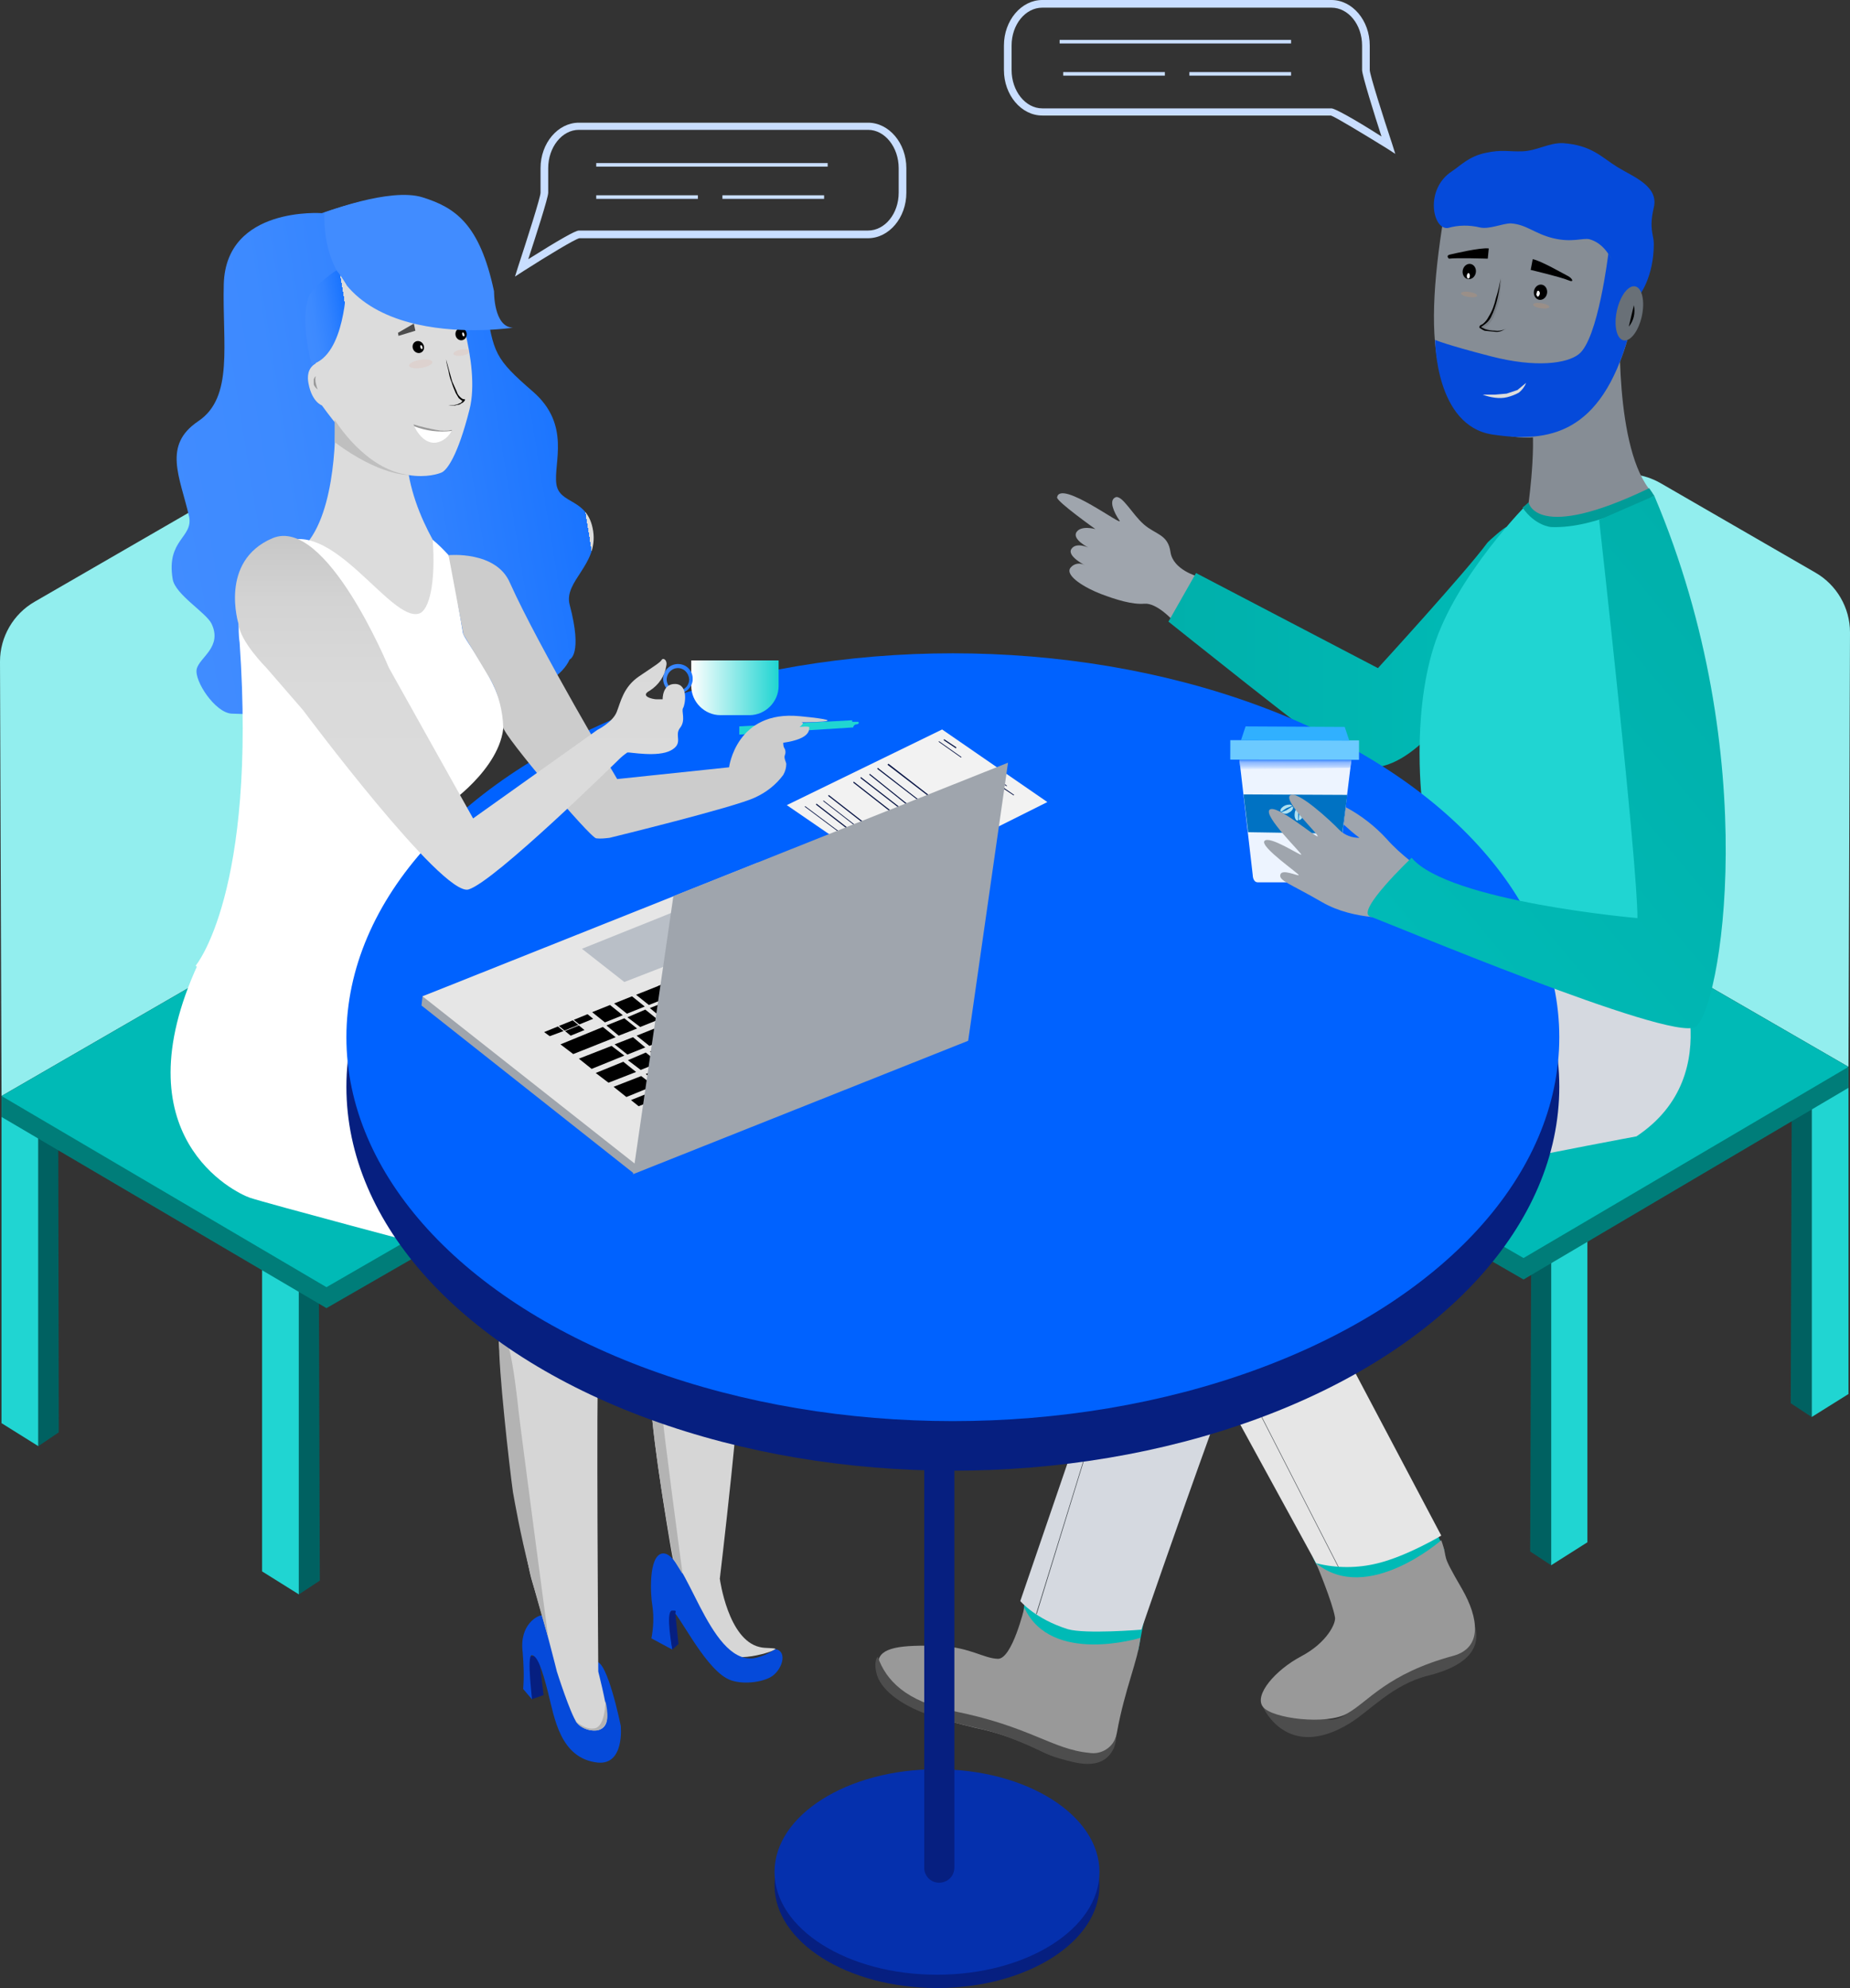 <?xml version="1.0" encoding="utf-8"?>
<!-- Generator: Adobe Illustrator 23.0.3, SVG Export Plug-In . SVG Version: 6.00 Build 0)  -->
<svg version="1.1" id="Layer_1" xmlns="http://www.w3.org/2000/svg" xmlns:xlink="http://www.w3.org/1999/xlink" x="0px" y="0px"
	 viewBox="0 0 362.1 388.9" style="enable-background:new 0 0 362.1 388.9;" xml:space="preserve">
<rect x="0" y="0" width="362.1" height="388.9" fill="#333333" stroke="none"/>
<style type="text/css">
	.st0{fill:#20D5D2;}
	.st1{fill:#006161;}
	.st2{fill:#92EEEE;}
	.st3{fill:#007D79;}
	.st4{fill:#00BAB6;}
	.st5{fill:#999999;}
	.st6{fill:#4D4D4D;}
	.st7{fill:#061F80;}
	.st8{fill:#0530AD;}
	.st9{fill:#E6E6E6;}
	.st10{fill:#D5D9E0;}
	.st11{fill:#D6D6D6;}
	.st12{fill:#054ADA;}
	.st13{fill:#B3B3B3;}
	.st14{fill:#9FA5AD;}
	.st15{fill:url(#SVGID_1_);}
	.st16{fill:#868D95;}
	.st17{fill:#DCDCDC;}
	.st18{fill:url(#SVGID_2_);}
	.st19{fill:#FFFFFF;}
	.st20{fill:#1A1A1A;}
	.st21{fill:#418CFF;}
	.st22{fill:url(#SVGID_3_);}
	.st23{fill:#BFBFBF;}
	.st24{opacity:8.000000e-02;fill:#E86234;enable-background:new    ;}
	.st25{fill:url(#SVGID_4_);}
	.st26{fill:#009C98;}
	.st27{opacity:0.1;enable-background:new    ;}
	.st28{opacity:0.17;fill:#FF9E4B;enable-background:new    ;}
	.st29{fill:#F9F9F9;}
	.st30{fill:#697077;}
	.st31{fill:#C9DEFF;}
	.st32{fill:#0062FF;}
	.st33{fill:#CCCCCC;}
	.st34{fill:url(#SVGID_5_);}
	.st35{fill:url(#SVGID_6_);}
	.st36{fill:url(#SVGID_7_);}
	.st37{fill:#373D42;}
	.st38{fill:#EDF4FF;}
	.st39{fill:#0072C3;}
	.st40{fill:#6CCAFF;}
	.st41{fill:#30B0FF;}
	.st42{opacity:0.8;}
	.st43{fill:#DBFBFB;}
	.st44{fill:url(#SVGID_8_);}
	.st45{fill:url(#SVGID_9_);}
	.st46{fill:#F2F2F2;}
	.st47{fill:#051243;}
	.st48{fill:#B9BFC7;}
</style>
<title>Inside_coffee_first_transition</title>
<g>
	<g id="Layer_2-2">
		<path class="st0" d="M361.8,208.9v63.8l-7.2,4.5v-64.1C354.6,213.1,360.9,208,361.8,208.9z"/>
		<polygon class="st1" points="354.6,277.2 350.5,274.5 350.7,215.4 354.6,213.1 		"/>
		<path class="st0" d="M310.7,237.9v63.8l-7.1,4.5v-64.1C303.6,242.1,309.9,237,310.7,237.9z"/>
		<polygon class="st1" points="303.6,306.2 299.5,303.5 299.7,244.4 303.6,242.1 		"/>
		<path class="st2" d="M361.8,208.7l0.3-85c0-4.8-2.6-9.3-6.8-11.7L325,94.5c-6.5-3.7-14.7-1.5-18.4,5c-1.2,2-1.8,4.3-1.8,6.7
			l-0.3,69.4L361.8,208.7z"/>
		<polygon class="st3" points="361.8,212.8 298.2,250.3 239.3,216.3 304.5,179.7 361.8,208.9 		"/>
		<polygon class="st4" points="361.8,208.7 298.2,246.1 239.3,212.1 304.5,175.6 		"/>
		<path class="st0" d="M0.3,214.6v63.8l7.2,4.5v-64.1C7.5,218.8,1.2,213.7,0.3,214.6z"/>
		<polygon class="st1" points="7.5,282.9 11.5,280.2 11.4,221.1 7.5,218.8 		"/>
		<path class="st0" d="M51.3,243.6v63.8l7.2,4.5v-64.1C58.5,247.8,52.2,242.7,51.3,243.6z"/>
		<polygon class="st1" points="58.5,311.9 62.6,309.2 62.4,250.1 58.5,247.8 		"/>
		<path class="st4" d="M224,316.5l-1.2,6.3c0,0-4,2.8-14,1.9s-8.3-11-8.3-11L224,316.5z"/>
		<path class="st5" d="M200.5,314.5c0,0-2.4,10.1-5.2,10s-5.4-2.2-11.1-2.5c-8.1-0.3-12,0.3-12.3,3.1c-1.1,8.5,14.6,11.8,19,12.9
			c4.5,0.9,8.8,2.5,12.9,4.5c2.1,1.2,13.2,5.3,14.8-3.5s4.1-14,4.6-18.6C223.2,320.4,205.7,325.8,200.5,314.5z"/>
		<path class="st6" d="M218.5,339.5c-0.6,2.3-2.9,3.8-5.3,3.4c-7.3-0.7-11.6-5.2-26.7-8.2c-9.2-1.9-13.1-6-14.7-10.6
			c0,0-0.9,0.8-0.2,3.4s4,6,11.2,8.3s9.1,2,14.7,4.1s7.2,3.4,9.9,4.1s8.3,2.8,10.6-2C218.3,341.2,218.5,340.4,218.5,339.5z"/>
		<path class="st6" d="M247.2,333.9c0,0,4.6,10.8,17,3.2c3.8-2.3,8.4-7.6,15.3-9.3s10.5-4.9,9.2-9.6c0,0-1.4,4.5-10.1,7.1
			s-13.6,11.3-18.3,11.1S247.2,333.9,247.2,333.9z"/>
		<path class="st4" d="M280.2,297.6l2.5,5.6c0,0-3.5,5.1-13.5,7.6s-12.5-7-12.5-7L280.2,297.6z"/>
		<path class="st5" d="M257.6,305.8c0,0,3.2,7.6,3.7,10.6c0.2,1.1-1.5,4.9-6.6,7.6s-9.3,7.6-7.5,9.9s12.4,3.6,16.5,1.3
			s7.8-7.8,20.8-11.3c5.7-1.6,4.9-7.4,1.7-13c-4.6-7.9-2.5-5.1-4.1-9.6C282.1,301.3,267.6,314,257.6,305.8z"/>
		<ellipse class="st7" cx="183.4" cy="368.8" rx="31.8" ry="20.1"/>
		<ellipse class="st8" cx="183.4" cy="366.2" rx="31.8" ry="20.1"/>
		<path class="st9" d="M250.8,241.2l31.3,59.2c0,0-6.7,4-12.4,5.4c-4,1-8.1,1-12.1,0l-36.4-66.5c-2.1-4.3-1.8-9.4,0.7-13.5
			c2.4-3.4,6-7.1,10.7-8.6c10-3.3,24.9-4.7,24.9-4.7L250.8,241.2z"/>
		<path class="st10" d="M327.5,187.4c0,0,11.3,22.6-7.2,34.9c0,0-61.6,11.4-65.9,15s-31,81.5-31,81.5s-11,0.9-14.4-0.1
			c-6.4-2-9.3-5.5-9.3-5.5l30.5-89c0,0,10-11.6,22.3-15.2c7.3-2.2,20.4-15,31.1-24.3S327.5,187.4,327.5,187.4z"/>
		<path class="st7" d="M183.8,368.3c-1.6,0-2.9-1.3-2.9-2.9c0,0,0-0.1,0-0.1V173.4c0-1.6,1.3-2.9,2.9-2.9c1.6,0,2.9,1.3,3,2.9v191.9
			C186.8,367,185.5,368.3,183.8,368.3z"/>
		<path class="st11" d="M127.1,263.7c-0.8,8.7,2.4,28.3,4,37.9c0.8,4.7,1.1,6.3,2.5,7.4s1.5,5.6,4.7,4.6s2.5-4,2.5-4
			s4.7-39.2,4.6-49.9C145.3,253.7,127.9,254.9,127.1,263.7z"/>
		<path class="st11" d="M140.9,308.9c0,0,1.6,11.9,7.8,13.3c1.1,0.3,3,0.1,3.1,0.4s-8.8,3.4-10.9,0c-2.1-3.7-4-7.5-5.7-11.5
			L140.9,308.9z"/>
		<path class="st12" d="M147.5,324.4c1-0.2,2-0.5,2.9-1l1.4-0.8c2.5,0.5,1.2,4.3-1,5.5s-6.4,1.5-8.6,0.2
			c-4.7-2.6-9.7-13.4-10.7-13.2s0.1,7.6,0.1,7.6l-4.1-2.2c0.4-2.1,0.5-4.2,0.2-6.3c-0.4-2.2-0.8-9.8,1.9-10.3
			C134.3,303.2,138.6,325.4,147.5,324.4z"/>
		<path class="st7" d="M132.2,315.8l0.6,5.8l-1.2,1.1c0,0-1.4-7.4-0.1-7.6S132,315.5,132.2,315.8z"/>
		<path class="st13" d="M129.5,259.3c0.2,4.6-0.1,13.4,0,16.1s4.1,32.5,4.1,32.5l-1.8-2.9c0,0-3.1-16.5-4.1-27
			c-0.5-5.5-0.5-12.5-0.6-15S129.5,259.3,129.5,259.3z"/>
		<path class="st7" d="M104.1,332.4l2.3-0.8c0,0-0.9-7.6-1-7.6c-0.8,0-1.5,0-2.3,0.1L104.1,332.4z"/>
		<path class="st12" d="M102.4,330.4l1.7,2c0.2,0.9-1.1-8.7,0-8.6s2,2.7,3.2,7.4s2.3,12.8,9.7,13.6c5.3,0.5,4.5-7.2,4.5-7.2
			s-2.6-12.8-4.8-12.5c-5.9,0.9-2.5,13.8-4.8,9.5s-3.2-18.2-5.8-18.6c-0.7-0.1-4.5,1.7-3.8,7.2C102.5,325.6,102.6,328,102.4,330.4z"
			/>
		<path class="st11" d="M117.1,327c0,0,1.5,5.9,1.7,8.1c0.6,4.8-4.6,3.7-5.9,1.9s-3.9-10-3.9-10H117.1z"/>
		<path class="st13" d="M112.6,336.6c-0.3-0.3,1.7,1.9,3.8,1.5s2.1-5.3,2.1-5.3s1.5,5.1-1.6,5.7C115.2,338.7,113.5,338,112.6,336.6z
			"/>
		<path class="st11" d="M97.5,256c-0.8,5.6,4.4,46.1,6.7,53.5S109,327,109,327c2.3,2.1,5.8,2.1,8.1,0c0,0-0.4-57,0-59.5
			S98.3,250.3,97.5,256z"/>
		<path class="st13" d="M101.5,276c0.4,3.7,5.8,44.3,5.8,44.3s-1.9-6.2-3.7-13.3s-2.8-12.9-3.2-15.1c-0.7-5-2.9-24.6-2.7-29.5
			l1.9,1.3C100.5,266.8,101.3,274.1,101.5,276z"/>
		<path class="st2" d="M0.3,214.4l-0.3-85c0-4.8,2.6-9.3,6.8-11.7l30.3-17.5c6.5-3.7,14.7-1.5,18.4,5c1.2,2,1.8,4.3,1.8,6.7
			l0.3,69.4L0.3,214.4z"/>
		<polygon class="st3" points="0.3,218.5 63.9,255.9 122.8,222 57.6,185.4 0.3,214.6 		"/>
		<polygon class="st4" points="0.3,214.4 63.9,251.8 122.8,217.8 57.6,181.3 		"/>
		<path class="st14" d="M234.5,112.8c0,0-4.9-1.3-5.4-4.8s-2.9-3.4-5.2-5.4s-4.3-5.9-5.6-5.3s-0.3,2.9,0.8,4.5s-11.6-8.1-12.2-4.5
			c-0.1,0.8,7.5,6.2,7.5,6.2s-2.8-0.8-3.7,0.6s2.3,3,2.3,3s-2.4-1.1-3.3,0.3s2.7,3.2,2.7,3.2c-1-0.6-2.2-0.4-2.9,0.5
			c-1.1,1.6,3.1,4,6,5.1s6.1,2.1,8.5,1.9s5.5,3.2,5.5,3.2L234.5,112.8z"/>
		
			<linearGradient id="SVGID_1_" gradientUnits="userSpaceOnUse" x1="228.7" y1="263.374" x2="296.039" y2="263.374" gradientTransform="matrix(1 0 0 -1 0 390)">
			<stop  offset="0" style="stop-color:#00B0AB"/>
			<stop  offset="1" style="stop-color:#00BAB6"/>
		</linearGradient>
		<path class="st15" d="M234.1,112.1l35.6,18.6c0,0,17.3-18.9,21.4-24.5c0.3-0.4,3.5-3.2,3.8-3.1c2,0.8,0.8,15.6,0.6,16.7
			c-1.5,6.5-11.5,19-11.5,19s-10.8,16.2-20.4,9.9c-5.7-3.7-34.9-27.1-34.9-27.1L234.1,112.1z"/>
		<path class="st16" d="M317.1,62.2c0,0-1.3,25.9,6.3,34.2c0.3,0.4-23.6,17.5-24.2,1.9c0,0,2-14.5-0.1-18.3S317.1,62.2,317.1,62.2z"
			/>
		<path class="st17" d="M280.5,190.7c0,0-25.2-4.5-26.3-3.6s-1,3.1-2.3,3s-0.6-4.1-0.6-4.1s-0.5,3.1-1.5,3.1s-4.5-4.2-0.5-7.6
			s18-4.9,23.1-1.8s10.5,8,13.7,8.1L280.5,190.7z"/>
		
			<linearGradient id="SVGID_2_" gradientUnits="userSpaceOnUse" x1="-180.707" y1="954.741" x2="-98.037" y2="954.741" gradientTransform="matrix(-0.99 0.16 -0.16 -0.99 85.78 1057.87)">
			<stop  offset="0" style="stop-color:#DCDCDC"/>
			<stop  offset="0" style="stop-color:#DADBDC"/>
			<stop  offset="0" style="stop-color:#D2D6DE"/>
			<stop  offset="0" style="stop-color:#C4CFE0"/>
			<stop  offset="0" style="stop-color:#B0C5E4"/>
			<stop  offset="0" style="stop-color:#97B7E8"/>
			<stop  offset="0" style="stop-color:#78A7EE"/>
			<stop  offset="0" style="stop-color:#5393F5"/>
			<stop  offset="0" style="stop-color:#297CFC"/>
			<stop  offset="0" style="stop-color:#1974FF"/>
			<stop  offset="5.000000e-02" style="stop-color:#1D76FF"/>
			<stop  offset="0.37" style="stop-color:#3182FF"/>
			<stop  offset="0.69" style="stop-color:#3D8AFF"/>
			<stop  offset="1" style="stop-color:#418CFF"/>
		</linearGradient>
		<path class="st18" d="M63,41.7c0,0-18.8-1.4-19.2,13.9c-0.3,11.7,2,22.1-5,26.8S35.2,93.2,37,101c0.9,4.2-4.5,4.5-3.2,12.3
			c0.5,3,6.5,6.5,7.6,8.7c2.2,4.6-2.4,6.6-2.9,8.9s3.6,8.5,6.8,8.7c17.1,0.6,60.6,1.8,66.2-10.6c0,0,2.6-0.9,0-10.7
			c-1.2-4.6,5.6-7.8,4.6-14.4s-6.6-5.1-7.2-9.2s2.9-11.6-4.6-18.1s-7.7-7.5-9.2-17S92.4,43.3,80.7,39C75.4,37.1,63,41.7,63,41.7z"/>
		<path class="st17" d="M90.3,113.9c0,0-8.9-10.3-10.5-22.3c-6.4-0.8-11.8-5.1-14.2-11.1c0,0,0.8,17.1-5,25.1
			c-1.4,2,2.1,6.5,1.6,6.6s12.6,16.5,21.7,15.7C89.5,127.3,90.3,113.9,90.3,113.9z"/>
		<path class="st17" d="M88.4,56.4c0,0,5.8,14.6,3.5,23.7s-4.4,11.8-5.4,12.3s-10.1,3.5-19.3-7.8c-1.5-1.7-2.9-3.5-4.2-5.3
			c0,0-1.9-0.6-2.6-4.2c-0.3-1.4-0.2-3.1,1.4-4c0,0-1.3-14.8,4.9-18.6S80.7,45.9,88.4,56.4z"/>
		<polygon class="st6" points="81,63.3 81.3,64.7 78,65.7 77.9,65.1 		"/>
		<path class="st19" d="M88.5,84.1c-2.8,0.7-7.6-1.1-7.6-1.1s1.5,3.9,4.4,3.6C86.7,86.4,87.9,85.4,88.5,84.1z"/>
		<polygon class="st20" points="88.5,61.7 88.9,63.1 92.2,62.3 92.1,61.7 		"/>
		<ellipse transform="matrix(0.862 -0.507 0.507 0.862 -23.093 50.969)" cx="81.9" cy="67.8" rx="1.1" ry="1.2"/>
		<ellipse transform="matrix(0.987 -0.162 0.162 0.987 -9.378 15.433)" cx="90.2" cy="65.4" rx="1.1" ry="1.2"/>
		<path d="M87.3,70.3l1.2,4.3l0.9,2c0.1,0.4,0.3,0.7,0.6,1c0.2,0.2,0.5,0.5,0.8,0.5H91v0.2c-0.2,0.3-0.4,0.5-0.7,0.6
			c-0.2,0.2-0.5,0.3-0.8,0.3c-0.5,0.2-1.1,0.2-1.7,0.1h0.9l0.8-0.2l0.7-0.3l0.5-0.6l0.2,0.3c-0.5,0-0.8-0.4-1.1-0.6l-0.6-1
			c-0.3-0.7-0.6-1.4-0.8-2.1c-0.3-0.7-0.5-1.5-0.6-2.2C87.6,71.8,87.4,71.1,87.3,70.3z"/>
		<path class="st21" d="M100.4,64.1c0,0-37.6,5.8-36.9-22.5c0,0,12.8-5,19.2-3s11.2,5.2,14,18.4C96.7,57,96.6,64,100.4,64.1z"/>
		
			<linearGradient id="SVGID_3_" gradientUnits="userSpaceOnUse" x1="-140.857" y1="983.779" x2="-131.487" y2="983.779" gradientTransform="matrix(-0.99 0.16 -0.16 -0.99 85.78 1057.87)">
			<stop  offset="0" style="stop-color:#DCDCDC"/>
			<stop  offset="0" style="stop-color:#DADBDC"/>
			<stop  offset="0" style="stop-color:#D2D6DE"/>
			<stop  offset="0" style="stop-color:#C4CFE0"/>
			<stop  offset="0" style="stop-color:#B0C5E4"/>
			<stop  offset="0" style="stop-color:#97B7E8"/>
			<stop  offset="0" style="stop-color:#78A7EE"/>
			<stop  offset="0" style="stop-color:#5393F5"/>
			<stop  offset="0" style="stop-color:#297CFC"/>
			<stop  offset="0" style="stop-color:#1974FF"/>
			<stop  offset="5.000000e-02" style="stop-color:#1D76FF"/>
			<stop  offset="0.37" style="stop-color:#3182FF"/>
			<stop  offset="0.69" style="stop-color:#3D8AFF"/>
			<stop  offset="1" style="stop-color:#418CFF"/>
		</linearGradient>
		<path class="st22" d="M67.8,55.7c0,0-0.2,13.8-6.8,15.6c0,0-2.5-9.2-0.4-13.6c0.9-1.8,5.2-4.9,5.3-4.8
			C66.6,53.8,67.2,54.7,67.8,55.7z"/>
		<path class="st5" d="M88.5,84.1c-1,0.2-2.1,0.2-3.1,0c-1.5-0.3-3-0.6-4.5-1.1l0.2,0.4c2.3,0.9,4.8,1.2,7.3,0.9L88.5,84.1z"/>
		<path class="st23" d="M80,92.9c0,0-5.5,0.3-14.5-6.4v-4.4C65.5,82.1,71.4,91.9,80,92.9z"/>
		
			<ellipse transform="matrix(0.987 -0.162 0.162 0.987 -10.418 14.239)" class="st24" cx="82.3" cy="71.2" rx="2.3" ry="0.8"/>
		<ellipse transform="matrix(0.987 -0.162 0.162 0.987 -9.964 15.494)" class="st24" cx="90.3" cy="69" rx="1.6" ry="0.6"/>
		<path class="st5" d="M61.8,73.6c-0.1,0.4-0.1,0.9,0,1.3c0.1,0.5,0.2,0.9,0.4,1.3c-0.2-0.2-0.4-0.3-0.5-0.5
			c-0.2-0.2-0.3-0.4-0.3-0.7v-0.8C61.5,74,61.6,73.7,61.8,73.6z"/>
		
			<linearGradient id="SVGID_4_" gradientUnits="userSpaceOnUse" x1="-698.97" y1="239.993" x2="-695" y2="239.993" gradientTransform="matrix(-1 0 0 -1 -545.54 390)">
			<stop  offset="0" style="stop-color:#DCDCDC"/>
			<stop  offset="0" style="stop-color:#DADBDC"/>
			<stop  offset="0" style="stop-color:#D2D6DE"/>
			<stop  offset="0" style="stop-color:#C4CFE0"/>
			<stop  offset="0" style="stop-color:#B0C5E4"/>
			<stop  offset="0" style="stop-color:#97B7E8"/>
			<stop  offset="0" style="stop-color:#78A7EE"/>
			<stop  offset="0" style="stop-color:#5393F5"/>
			<stop  offset="0" style="stop-color:#297CFC"/>
			<stop  offset="0" style="stop-color:#1974FF"/>
			<stop  offset="5.000000e-02" style="stop-color:#1D76FF"/>
			<stop  offset="0.37" style="stop-color:#3182FF"/>
			<stop  offset="0.69" style="stop-color:#3D8AFF"/>
			<stop  offset="1" style="stop-color:#418CFF"/>
		</linearGradient>
		<path class="st25" d="M151.7,150.7c-0.7,0.1-1.4-0.1-1.9-0.6c-0.2-0.2-0.4-0.5-0.3-0.8h0.7v0.2c0.2,0.2,0.9,0.5,3,0.2v0.7
			L151.7,150.7z"/>
		<path class="st19" d="M38.3,188.9c0,0,12-14.2,8.6-63.2c0,0-2.1-12.8,7.8-19.1S76.5,122,82.1,120c1.9-0.7,3.2-5.9,2.6-14.4
			c1.1,0.9,2.1,1.9,3.1,3c1.1,3,0.1-0.8,2.8,15.2c0.2,1.4,7.1,9.5,7.9,16.3c1.1,9-10.5,17-10.5,17c-8.2,12.7-5,32.7-8.2,38.8
			c0,0-5.1,6.4-20.4,3S38.3,188.9,38.3,188.9z"/>
		<path class="st19" d="M80.3,196.6l68.4,47.8l-11.4,28.1l-22-10.6l-29.2-17.5c0,0-34.3-9.1-37.2-10.1s-25.7-12-10.1-45.8
			C38.8,188.5,54.7,204.8,80.3,196.6z"/>
		<rect x="146.6" y="165.8" class="st0" width="30.8" height="2.1"/>
		<path class="st26" d="M173.8,166.1c0,0,0.4-2.9,1.8-2.9s1.8,2,1.8,2v0.9H173.8z"/>
		<path class="st0" d="M320.5,97c0,0-15,7-18.3,5.4s-3-4.1-3-4.1s-14.2,14.2-18.6,28.3s-2.2,30.8-2.2,30.8L282,176l50.8,21.6
			L320.5,97z"/>
		<path class="st16" d="M282.6,42.3c-4.3,26.3-2.1,40.9,13.5,43.1c12,1.8,21.1-8,23.9-25.6s-3.1-25.5-15.1-27.3
			S284.8,29.1,282.6,42.3z"/>
		<path class="st12" d="M317.2,57c0,0-0.7-8.7-6.1-10.2c-1.3-0.3-3.4,0.7-7.1-0.2s-5.2-2.7-8.3-2.9c-1.6,0-4.2,1.2-6,0.8
			c-2.1-0.5-4.2-0.5-6.3,0.1c-3,0.4-4.6-7.6,0.8-11.1c1.8-1.2,3.3-2.9,6.6-3.6s4.4-0.2,7.2-0.3s5.2-1.7,7.9-1.6
			c5.7,0.4,7.6,2.8,10.7,4.7s8.1,3.7,7.1,7.9s0,5.3,0,7.1c0,6.6-2.9,10.2-2.9,10.2L317.2,57z"/>
		<path class="st12" d="M314.8,49.6c0,0-2,16.8-5.8,19.7c-2.3,1.8-8.3,2.7-17.2,0.4s-10.9-3.2-10.9-3.2s0,16.8,11.2,18.5
			s21.2-0.2,26.6-19.1l-0.9-11.5L314.8,49.6z"/>
		<path d="M300,50.7l-0.4,2.1c0,0,5.9,1.4,7.3,2s0.8-0.4,0-0.8S301.6,51,300,50.7z"/>
		<ellipse transform="matrix(0.172 -0.985 0.985 0.172 193.421 344.322)" cx="301.5" cy="57.1" rx="1.5" ry="1.3"/>
		<ellipse transform="matrix(0.169 -0.986 0.986 0.169 186.521 327.698)" cx="287.6" cy="53.2" rx="1.5" ry="1.3"/>
		<path d="M291.4,48.6l-0.2,2c0,0-6.1-0.2-7.6,0c0,0-0.7-0.6,0.2-0.8S289.7,48.4,291.4,48.6z"/>
		<path class="st17" d="M290.2,77.2h2.4l2.3-0.2l2.1-0.7l1.7-1.4c-0.3,0.8-0.8,1.4-1.4,1.9c-0.7,0.4-1.5,0.7-2.3,0.9
			c-0.8,0.2-1.6,0.2-2.4,0.1C291.8,77.7,291,77.5,290.2,77.2z"/>
		<path d="M293.7,54.5c-0.1,1.3-0.3,2.6-0.6,3.9c-0.3,1.3-0.7,2.5-1.3,3.7c-0.3,0.6-0.8,1.1-1.4,1.5l-0.4,0.3c-0.1,0-0.1,0-0.1,0.1
			v0l0,0l0.8,0.4c0.6,0.2,1.3,0.3,1.9,0.3c0.6,0.1,1.3,0,1.9-0.3c-0.6,0.4-1.2,0.6-1.9,0.5l-2-0.2c-0.3-0.1-0.6-0.3-0.9-0.5
			c-0.1,0-0.2-0.2-0.1-0.3c0,0,0,0,0,0c0-0.2,0.1-0.2,0.2-0.3l0.4-0.2c0.5-0.4,0.9-0.9,1.2-1.5c0.7-1.1,1.1-2.3,1.4-3.6
			C293.2,57.1,293.5,55.8,293.7,54.5z"/>
		<path class="st27" d="M293.9,54.4c-0.1,1.3-0.2,2.6-0.4,3.9c-0.2,1.3-0.7,2.6-1.2,3.8c-0.3,0.6-0.7,1.2-1.3,1.6l-0.5,0.3l0,0
			c0-0.1-0.1-0.1,0,0l0.8,0.3c0.6,0.2,1.2,0.3,1.8,0.3c0.7,0.1,1.3-0.1,1.9-0.4c-0.5,0.4-1.1,0.7-1.8,0.7c-0.7,0-1.4,0-2.1-0.2
			c-0.4-0.1-0.7-0.2-1-0.4c0-0.1-0.2-0.2-0.1-0.4l0.3-0.4l0.4-0.2c0.4-0.4,0.8-0.9,1.1-1.4c0.5-1.2,1-2.4,1.2-3.7
			C293.4,57,293.6,55.7,293.9,54.4z"/>
		
			<ellipse transform="matrix(0.151 -0.989 0.989 0.151 187.058 333.333)" class="st28" cx="287.6" cy="57.7" rx="0.5" ry="1.6"/>
		
			<ellipse transform="matrix(0.151 -0.989 0.989 0.151 196.862 349.141)" class="st28" cx="301.7" cy="59.9" rx="0.5" ry="1.6"/>
		<path class="st29" d="M300.7,57.6c0.1,0.3,0.2,0.5,0.4,0.4c0.2-0.2,0.3-0.4,0.3-0.7c-0.1-0.3-0.2-0.5-0.4-0.4
			C300.8,56.9,300.8,57.3,300.7,57.6z"/>
		<path class="st29" d="M287.1,54c0,0.3,0.1,0.5,0.3,0.5s0.3-0.3,0.3-0.6s-0.2-0.5-0.3-0.5C287.2,53.5,287.1,53.8,287.1,54z"/>
		<ellipse transform="matrix(0.213 -0.977 0.977 0.213 191.1 359.81)" class="st30" cx="318.9" cy="61.3" rx="5.4" ry="2.5"/>
		<path d="M319.8,59.7c0.3,1.5,0,3-1,4.2"/>
		<path class="st26" d="M299.2,98.3c0,0,1.4,7.9,23.6-2.8l1,1.5c0,0-11.1,6.5-20.2,6.1c0,0-3.1-0.2-5.6-3.8L299.2,98.3z"/>
		<path class="st31" d="M273.1,30.1l-1.7-1.1c-4.7-2.9-10-6.1-10.9-6.4H204c-4.1,0-7.5-4-7.5-8.9V8.9c0-4.9,3.4-8.9,7.5-8.9h56.6
			c4.1,0,7.5,4,7.5,8.9v4.8c0,0.9,2.7,9.4,4.4,14.5L273.1,30.1z M204,1.5c-3.3,0-6,3.3-6,7.4v4.8c0,4.1,2.7,7.5,6,7.5h56.6
			c0.6,0,4,1.8,9.8,5.5c-1.4-4.3-3.8-12-3.8-13V8.9c0-4.1-2.7-7.4-6-7.4L204,1.5z"/>
		<rect x="207.4" y="7.8" class="st31" width="45.3" height="0.7"/>
		<rect x="232.8" y="14.1" class="st31" width="19.9" height="0.7"/>
		<rect x="208.1" y="14.1" class="st31" width="19.9" height="0.7"/>
		<path class="st31" d="M100.8,54.1l0.6-1.9c1.7-5.2,4.4-13.6,4.4-14.5v-4.8c0-4.9,3.4-8.9,7.5-8.9h56.6c4.1,0,7.5,4,7.5,8.9v4.8
			c0,4.9-3.4,8.9-7.5,8.9h-56.5c-0.9,0.2-6.2,3.4-10.9,6.4L100.8,54.1z M113.3,25.4c-3.3,0-6,3.4-6,7.5v4.8c0,1-2.5,8.7-3.9,13
			c5.9-3.7,9.2-5.6,9.9-5.6h56.6c3.3,0,6-3.3,6-7.4v-4.8c0-4.1-2.7-7.5-6-7.5L113.3,25.4z"/>
		<rect x="116.7" y="31.9" class="st31" width="45.3" height="0.7"/>
		<rect x="116.7" y="38.2" class="st31" width="19.9" height="0.7"/>
		<rect x="141.4" y="38.2" class="st31" width="19.9" height="0.7"/>
		<ellipse class="st7" cx="186.5" cy="212.6" rx="118.7" ry="75.1"/>
		<ellipse class="st32" cx="186.5" cy="202.9" rx="118.7" ry="75.1"/>
		<path class="st0" d="M166.8,140.9l-22.1,1.2v1.6l22.3-1.4c0-0.3,0.3-0.6,0.6-0.6c0,0,0.1,0,0.1,0c0.6-0.1,0.4-0.6,0.1-0.5h-1
			V140.9z"/>
		<path class="st33" d="M99.8,114c5.7,12.7,21,38.4,21,38.4l21.9-2.3c0,0,1.4-11.2,13.8-10s-0.1,1.2-0.1,1.2s1.6-0.2,0.1,0.9
			c0,0,2-0.2,1.9,0.1s0.5,2.2-5.1,3c0,0,0,0.8,0.2,1c0.3,0.5,0.3,1,0.1,1.5c-0.2,0.5,0.3,1.4,0.3,1.6c0,0.8-0.2,1.5-0.6,2.2
			c-1.4,1.9-3.3,3.4-5.5,4.4c-3.9,1.9-28.5,7.9-28.5,7.9c-0.9,0.1-1.7,0.2-2.6,0.1c-1.2-0.1-18.2-20.2-18.2-21.7
			c-0.1-3.2-0.9-6.4-2.4-9.2l-5.4-9l-2.9-15.5C87.8,108.6,97.1,107.7,99.8,114z"/>
		
			<linearGradient id="SVGID_5_" gradientUnits="userSpaceOnUse" x1="135.24" y1="255.45" x2="152.34" y2="255.45" gradientTransform="matrix(1 0 0 -1 0 390)">
			<stop  offset="0" style="stop-color:#FFFFFF"/>
			<stop  offset="1" style="stop-color:#20D5D2"/>
		</linearGradient>
		<path class="st34" d="M146.7,139.9H141c-3.1,0-5.7-2.6-5.7-5.7v-5l0,0h17.1l0,0v5C152.4,137.3,149.8,139.9,146.7,139.9z"/>
		
			<linearGradient id="SVGID_6_" gradientUnits="userSpaceOnUse" x1="-681.15" y1="257.196" x2="-674.93" y2="257.196" gradientTransform="matrix(-1 0 0 -1 -545.54 390)">
			<stop  offset="0" style="stop-color:#DCDCDC"/>
			<stop  offset="0" style="stop-color:#DADBDC"/>
			<stop  offset="0" style="stop-color:#D2D6DE"/>
			<stop  offset="0" style="stop-color:#C4CFE0"/>
			<stop  offset="0" style="stop-color:#B0C5E4"/>
			<stop  offset="0" style="stop-color:#97B7E8"/>
			<stop  offset="0" style="stop-color:#78A7EE"/>
			<stop  offset="0" style="stop-color:#5393F5"/>
			<stop  offset="0" style="stop-color:#297CFC"/>
			<stop  offset="0" style="stop-color:#1974FF"/>
			<stop  offset="5.000000e-02" style="stop-color:#1D76FF"/>
			<stop  offset="0.37" style="stop-color:#3182FF"/>
			<stop  offset="0.69" style="stop-color:#3D8AFF"/>
			<stop  offset="1" style="stop-color:#418CFF"/>
		</linearGradient>
		<path class="st35" d="M132.5,135.7c-1.6-0.1-2.8-1.5-2.7-3.1c0.1-1.6,1.5-2.8,3.1-2.7c1.6,0.1,2.7,1.4,2.7,3
			C135.5,134.5,134.1,135.8,132.5,135.7z M132.5,130.7c-1.2,0.1-2.1,1.2-2,2.4s1.2,2.1,2.4,2c1.1-0.1,2-1,2-2.2
			C134.8,131.6,133.8,130.6,132.5,130.7C132.5,130.7,132.5,130.7,132.5,130.7z"/>
		
			<linearGradient id="SVGID_7_" gradientUnits="userSpaceOnUse" x1="90.044" y1="285.163" x2="90.044" y2="215.955" gradientTransform="matrix(1 0 0 -1 0 390)">
			<stop  offset="0" style="stop-color:#DCDCDC"/>
			<stop  offset="0" style="stop-color:#DADADA"/>
			<stop  offset="0" style="stop-color:#D2D2D2"/>
			<stop  offset="0" style="stop-color:#C7C7C7"/>
			<stop  offset="0.18" style="stop-color:#D3D3D3"/>
			<stop  offset="0.43" style="stop-color:#DADADA"/>
			<stop  offset="1" style="stop-color:#DCDCDC"/>
		</linearGradient>
		<path class="st36" d="M133.7,138.5c0.4-0.6,1.1-4.6-1.5-4.7s-2.5,3-2.5,3h-1.2c-0.7,0-3.4-0.6-1.3-1.7c1.7-1.1,2.9-2.8,3.2-4.8
			c0.3-1.2-0.6-1.7-0.9-1.2s-1.3,1.1-4.4,3.2s-3.6,5-4.4,7s-3.8,3.5-3.8,3.5l-24.3,17.3l-16.5-29.5c0,0-12.3-29.8-22.8-25.3
			s-6.6,16.8-6.6,16.8c0.3,3.4,5.4,8.5,5.4,8.5l7.2,8.3c0,0,27.3,36.6,32.4,35.1s29.4-25.4,29.4-25.4c0.5-0.5,1.1-1,1.7-1.4
			c0.4-0.1,5.9,1,8.5-0.4s0.6-2.9,1.8-4.4S133.3,139.1,133.7,138.5z"/>
		<polygon class="st37" points="202.9,315.8 202.8,315.7 212,285.9 212.1,285.9 		"/>
		<polygon class="st37" points="261.9,306.5 246.9,277.2 247,277.2 262,306.5 		"/>
		<g id="Illustrations">
			<path class="st38" d="M261.7,171.2c-0.1,0.7-0.6,1.3-1.3,1.4h-14.2c-1,0-1-1.4-1-1.4l-2.6-22.5h21.9
				C264.5,148.7,261.9,170,261.7,171.2z"/>
			<polygon class="st39" points="262.7,163.1 244.3,162.8 243.4,155.4 263.7,155.5 			"/>
			
				<rect x="251.6" y="134.1" transform="matrix(1.745302e-03 -1 1 1.745302e-03 106.259 399.957)" class="st40" width="3.8" height="25.2"/>
			<polygon class="st41" points="242.9,144.8 243.8,142.1 263.2,142.2 264.1,144.9 			"/>
			<g class="st42">
				<path class="st43" d="M251.9,160.8c0.5,0.4,0.9,0.2,1.4,0.4s0-0.4-0.2-0.6c-0.3-0.4-0.8-0.7-1.4-0.7c-0.6,0-0.7,0.2-0.7,0.3
					L251.9,160.8z"/>
				<path class="st43" d="M251.7,161.7c-0.5-0.2-0.9-0.7-0.9-1.3c0.2-0.1,0.6,0.5,1.1,0.8s1,0.1,1.2,0.2c0.1,0,0.2,0.2,0.1,0.3
					c0,0,0,0,0,0C252.7,162,252.2,162,251.7,161.7z"/>
			</g>
			<g class="st42">
				<path class="st43" d="M251.8,158.1l1-0.4h0.1c0-0.2-0.3-0.3-0.5-0.3c-0.6,0-1.1,0.2-1.5,0.6c-0.4,0.4-0.3,0.7-0.2,0.8
					S251.4,158.3,251.8,158.1z"/>
				<path class="st43" d="M252.2,159c-0.4,0.3-1,0.2-1.4-0.1l1-0.4l1.1-0.7c0.2-0.1,0.2,0.2,0.2,0.2S253.1,158.6,252.2,159z"/>
			</g>
			<g class="st42">
				<path class="st43" d="M254.3,159.3c0,0.2-0.1,0.9-0.1,1.1h0.1c0.1,0.1,0.4-0.2,0.5-0.3c0.3-0.5,0.3-1.1,0.2-1.6
					c-0.2-0.6-0.5-0.6-0.5-0.6S254.4,158.8,254.3,159.3z"/>
				<path class="st43" d="M253.4,159.2c0.1-1.1,0.7-1.2,0.8-1.2s-0.1,0.7-0.1,1.1v1.3c0,0.1-0.2,0.2-0.3,0.1c0,0,0,0,0,0
					C253.8,160.5,253.3,160.2,253.4,159.2z"/>
			</g>
			
				<linearGradient id="SVGID_8_" gradientUnits="userSpaceOnUse" x1="8135.507" y1="1506.29" x2="8135.507" y2="1508.24" gradientTransform="matrix(-1 -1.745435e-03 -1.745435e-03 1 8391.686 -1343.399)">
				<stop  offset="0" style="stop-color:#408BFC"/>
				<stop  offset="0.3" style="stop-color:#6EA6FF;stop-opacity:0.72"/>
				<stop  offset="0.99" style="stop-color:#408BFF;stop-opacity:1.000000e-02"/>
				<stop  offset="1" style="stop-color:#418CFF;stop-opacity:0"/>
			</linearGradient>
			<polygon class="st44" points="242.6,148.6 242.8,150.5 264.3,150.2 264.5,148.6 			"/>
		</g>
		<path class="st14" d="M273.5,179.5c0,0-8.3,0.7-14.7-3s-8.5-4.2-8.2-5.4s3.4,0.3,3.6,0.1s-7.7-5.6-6.7-6.7s7,2.9,7.2,2.7
			s-7.5-7.6-6.2-8.8s9.1,5.5,9.4,5.2s-6.7-6.8-5.4-8s8.1,5.1,9.6,6.7c1.1,1.1,2.5,1.6,4,1.6c-1.1-0.8-2.1-1.7-3.1-2.6l0.4-3.4
			c3,1.6,5.7,3.7,8,6.2c1.4,1.6,3,3,4.6,4.3C276,168.4,272.3,174.8,273.5,179.5z"/>
		
			<linearGradient id="SVGID_9_" gradientUnits="userSpaceOnUse" x1="-359.339" y1="1941.466" x2="-263.839" y2="1941.466" gradientTransform="matrix(-0.77 0.64 -0.64 -0.77 1316.65 1852.61)">
			<stop  offset="0" style="stop-color:#00B0AB"/>
			<stop  offset="1" style="stop-color:#00BAB6"/>
		</linearGradient>
		<path class="st45" d="M313,101.7c0,0,7.5,66.9,7.5,77.9c0,0-37-3.2-44.2-11.8c0,0-11.1,10.5-8.1,11.5s58.7,24.5,63.6,21.6
			s13.7-52.7-8-103.9L313,101.7z"/>
		<polygon class="st46" points="205,156.9 184.4,142.7 154,157.5 175,171.9 		"/>
		<polygon class="st47" points="166.6,164.6 166.7,164.5 157.6,157.7 157.5,157.8 		"/>
		<polygon class="st47" points="174.8,169.1 174.9,168.9 159.8,157.2 159.7,157.4 		"/>
		<polygon class="st47" points="176.2,168.4 176.3,168.3 161.2,156.6 161.1,156.7 		"/>
		<polygon class="st47" points="175.2,165.9 175.3,165.7 162.2,155.5 162.1,155.7 		"/>
		<polygon class="st47" points="174.8,159.2 174.9,159 167.1,152.9 167,153.1 		"/>
		
			<rect x="177.9" y="147.7" transform="matrix(0.625 -0.78 0.78 0.625 -56.269 197.982)" class="st47" width="0.2" height="19.8"/>
		<polygon class="st47" points="186.1,161.5 186.2,161.4 171.8,150.2 171.7,150.4 		"/>
		<polygon class="st47" points="184.4,164.6 184.6,164.5 168.5,152 168.4,152.2 		"/>
		<polygon class="st47" points="188.1,148.2 188.2,148.1 183.8,145 183.7,145.1 		"/>
		<polygon class="st47" points="198.4,155.6 198.5,155.5 194.3,152.6 194.2,152.8 		"/>
		<polygon class="st47" points="197,153.8 197.1,153.7 194.8,152.1 194.7,152.2 		"/>
		<polygon class="st47" points="187.1,146.4 187.2,146.2 184.8,144.6 184.7,144.8 		"/>
		<polygon class="st47" points="184.4,157.8 184.6,157.7 173.9,149.4 173.7,149.6 		"/>
		<polygon class="st14" points="124,229.5 82.5,196.7 82.7,194.9 147.9,170.6 124.5,226.8 		"/>
		<polygon class="st9" points="124.2,227.6 82.7,194.9 148.2,168.8 189.7,201.5 		"/>
		<polygon class="st48" points="113.9,185.6 122.2,192.1 144.1,183.6 135.6,176.9 		"/>
		<polygon points="123.5,215.2 125,216.4 128.5,215 127,213.8 		"/>
		<polygon points="127.8,213.5 129.3,214.6 132.8,213.2 131.3,212.1 		"/>
		<polygon points="132.2,211.7 133.7,212.9 137.2,211.5 135.7,210.3 		"/>
		<polygon points="136.7,209.9 138.2,211.1 141.6,209.7 140.2,208.6 		"/>
		<polygon points="140.9,208.3 142.4,209.4 145.9,208 144.4,206.9 		"/>
		<polygon points="145.3,206.5 146.7,207.7 150.2,206.3 148.7,205.1 		"/>
		<polygon points="149.6,204.8 151.1,205.9 154.6,204.6 153.1,203.4 		"/>
		<polygon points="154,203.1 155.4,204.2 158.9,202.8 157.5,201.7 		"/>
		<polygon points="158.3,201.3 159.8,202.5 163.3,201.1 161.8,199.9 		"/>
		<polygon points="162.7,199.6 164.1,200.7 167.6,199.4 166.2,198.2 		"/>
		<polygon points="167,197.8 168.5,199 172,197.6 170.5,196.5 		"/>
		<polygon points="171.4,196.1 172.9,197.3 176.3,195.9 174.9,194.7 		"/>
		<polygon points="175.7,194.4 177.2,195.5 180.7,194.2 179.2,193 		"/>
		<polygon points="180.1,192.6 181.6,193.8 185,192.4 183.6,191.3 		"/>
		<polygon points="120.1,212.6 122.6,214.6 128,212.4 125.5,210.5 		"/>
		<polygon points="126.4,210.1 128.9,212.1 132.4,210.7 129.9,208.7 		"/>
		<polygon points="130.6,208.4 133.1,210.4 136.7,209 134.2,207 		"/>
		<polygon points="134.8,206.8 137.3,208.7 140.8,207.3 138.3,205.4 		"/>
		<polygon points="139.1,205 141.6,207 145.2,205.6 142.7,203.6 		"/>
		<polygon points="143.4,203.4 145.9,205.3 149.4,203.9 146.9,202 		"/>
		<polygon points="147.6,201.7 150.1,203.6 153.6,202.2 151.1,200.3 		"/>
		<polygon points="151.7,200 154.2,202 157.7,200.6 155.2,198.6 		"/>
		<polygon points="156.1,198.3 158.6,200.2 162.1,198.8 159.7,196.9 		"/>
		<polygon points="160.4,196.5 162.9,198.5 166.5,197.1 164,195.1 		"/>
		<polygon points="164.8,194.8 167.3,196.8 170.8,195.4 168.4,193.4 		"/>
		<polygon points="169.2,193.1 171.7,195 175.2,193.6 172.7,191.7 		"/>
		<polygon points="173.4,191.4 175.9,193.4 179.4,192 176.9,190 		"/>
		<polygon points="177.4,189.8 179.9,191.8 183.4,190.4 180.9,188.4 		"/>
		<polygon points="116.6,209.9 119.1,211.8 124.5,209.7 122,207.7 		"/>
		<polygon points="122.9,207.4 125.4,209.3 128.9,207.9 126.4,205.9 		"/>
		<polygon points="127.2,205.7 129.7,207.6 133.2,206.2 130.7,204.3 		"/>
		<polygon points="131.3,204 133.8,206 137.3,204.5 134.9,202.6 		"/>
		<polygon points="135.7,202.3 138.2,204.2 141.7,202.8 139.2,200.9 		"/>
		<polygon points="139.9,200.6 142.4,202.6 145.9,201.1 143.4,199.2 		"/>
		<polygon points="144.1,198.9 146.6,200.9 150.1,199.5 147.7,197.5 		"/>
		<polygon points="148.2,197.3 150.7,199.2 154.3,197.8 151.8,195.9 		"/>
		<polygon points="152.7,195.5 155.1,197.5 158.7,196.1 156.2,194.1 		"/>
		<polygon points="157,193.8 159.5,195.7 163,194.3 160.5,192.4 		"/>
		<polygon points="161.4,192.1 163.8,194 167.4,192.6 164.9,190.6 		"/>
		<polygon points="165.7,190.3 168.2,192.3 171.7,190.9 169.2,188.9 		"/>
		<polygon points="169.9,188.7 172.4,190.6 176,189.2 173.5,187.3 		"/>
		<polygon points="173.9,187 176.4,189 180,187.6 177.5,185.6 		"/>
		<polygon points="113.3,207.1 115.8,209.1 122.2,206.5 119.7,204.6 		"/>
		<polygon points="120.3,204.3 122.8,206.3 126.3,204.9 123.9,202.9 		"/>
		<polygon points="124.6,202.6 127.1,204.6 130.6,203.2 128.1,201.2 		"/>
		<polygon points="128.7,200.9 131.2,202.9 134.8,201.5 132.3,199.5 		"/>
		<polygon points="133.1,199.2 135.6,201.2 139.1,199.8 136.6,197.8 		"/>
		<polygon points="137.3,197.6 139.8,199.5 143.3,198.1 140.8,196.1 		"/>
		<polygon points="141.5,195.9 144,197.8 147.6,196.4 145.1,194.5 		"/>
		<polygon points="145.7,194.2 148.1,196.2 151.7,194.8 149.2,192.8 		"/>
		<polygon points="150.1,192.5 152.5,194.4 156.1,193 153.6,191.1 		"/>
		<polygon points="154.4,190.7 156.9,192.7 160.4,191.3 157.9,189.3 		"/>
		<polygon points="158.8,189 161.3,191 164.8,189.6 162.3,187.6 		"/>
		<polygon points="163.1,187.3 165.6,189.2 169.1,187.8 166.6,185.9 		"/>
		<polygon points="167.3,185.6 169.8,187.6 176.6,184.8 174.1,182.9 		"/>
		<polygon points="109.7,204.3 112.2,206.2 120.5,202.9 118,200.9 		"/>
		<polygon points="118.7,200.6 121.1,202.6 124.7,201.2 122.2,199.2 		"/>
		<polygon points="122.8,199 125.3,200.9 128.8,199.5 126.3,197.5 		"/>
		<polygon points="127.2,197.2 129.6,199.2 133.2,197.8 130.7,195.8 		"/>
		<polygon points="131.4,195.6 133.9,197.5 137.4,196.1 134.9,194.1 		"/>
		<polygon points="135.6,193.9 138.1,195.8 141.6,194.4 139.1,192.5 		"/>
		<polygon points="139.7,192.2 142.2,194.2 145.8,192.8 143.3,190.8 		"/>
		<polygon points="144.1,190.5 146.6,192.4 150.2,191 147.7,189.1 		"/>
		<polygon points="148.5,188.7 150.9,190.7 154.5,189.3 152,187.3 		"/>
		<polygon points="152.8,187 155.3,189 158.9,187.6 156.4,185.6 		"/>
		<polygon points="157.2,185.3 159.7,187.2 163.2,185.8 160.7,183.9 		"/>
		<polygon points="161.4,183.6 163.9,185.6 167.4,184.2 164.9,182.2 		"/>
		<polygon points="165.4,182 167.9,184 172.9,182 170.4,180 		"/>
		<polygon points="106.5,201.9 107.6,202.7 110.3,201.7 109.2,200.8 		"/>
		<polygon points="109.4,200.7 110.5,201.6 113.2,200.5 112.1,199.6 		"/>
		<polygon points="112.3,199.5 113.4,200.4 116.1,199.3 115,198.4 		"/>
		<polygon points="110.6,201.7 111.7,202.6 114.4,201.5 113.3,200.6 		"/>
		<polygon points="115.9,198 118.4,200 121.9,198.6 119.4,196.6 		"/>
		<polygon points="120.2,196.3 122.7,198.3 126.2,196.9 123.7,194.9 		"/>
		<polyline points="132.3,191.5 128.8,192.9 131.2,194.9 		"/>
		<polygon points="124.5,194.6 127,196.6 151.9,186.7 149.4,184.7 		"/>
		<polygon points="150.2,184.4 152.7,186.3 156.2,184.9 153.8,183 		"/>
		<polygon points="154.6,182.6 157.1,184.6 160.6,183.2 158.1,181.2 		"/>
		<polygon points="158.8,181 161.3,183 164.8,181.6 162.3,179.6 		"/>
		<polygon points="162.8,179.4 165.3,181.3 168.8,179.9 166.3,178 		"/>
		<polygon class="st14" points="123.9,229.7 131.8,175.3 197.3,149.2 189.5,203.6 		"/>
		<ellipse transform="matrix(0.957 -0.29 0.29 0.957 -15.084 29.136)" class="st29" cx="90.7" cy="65.4" rx="0.2" ry="0.4"/>
		<ellipse transform="matrix(0.957 -0.29 0.29 0.957 -16.164 26.851)" class="st29" cx="82.5" cy="67.9" rx="0.2" ry="0.4"/>
	</g>
</g>
</svg>

